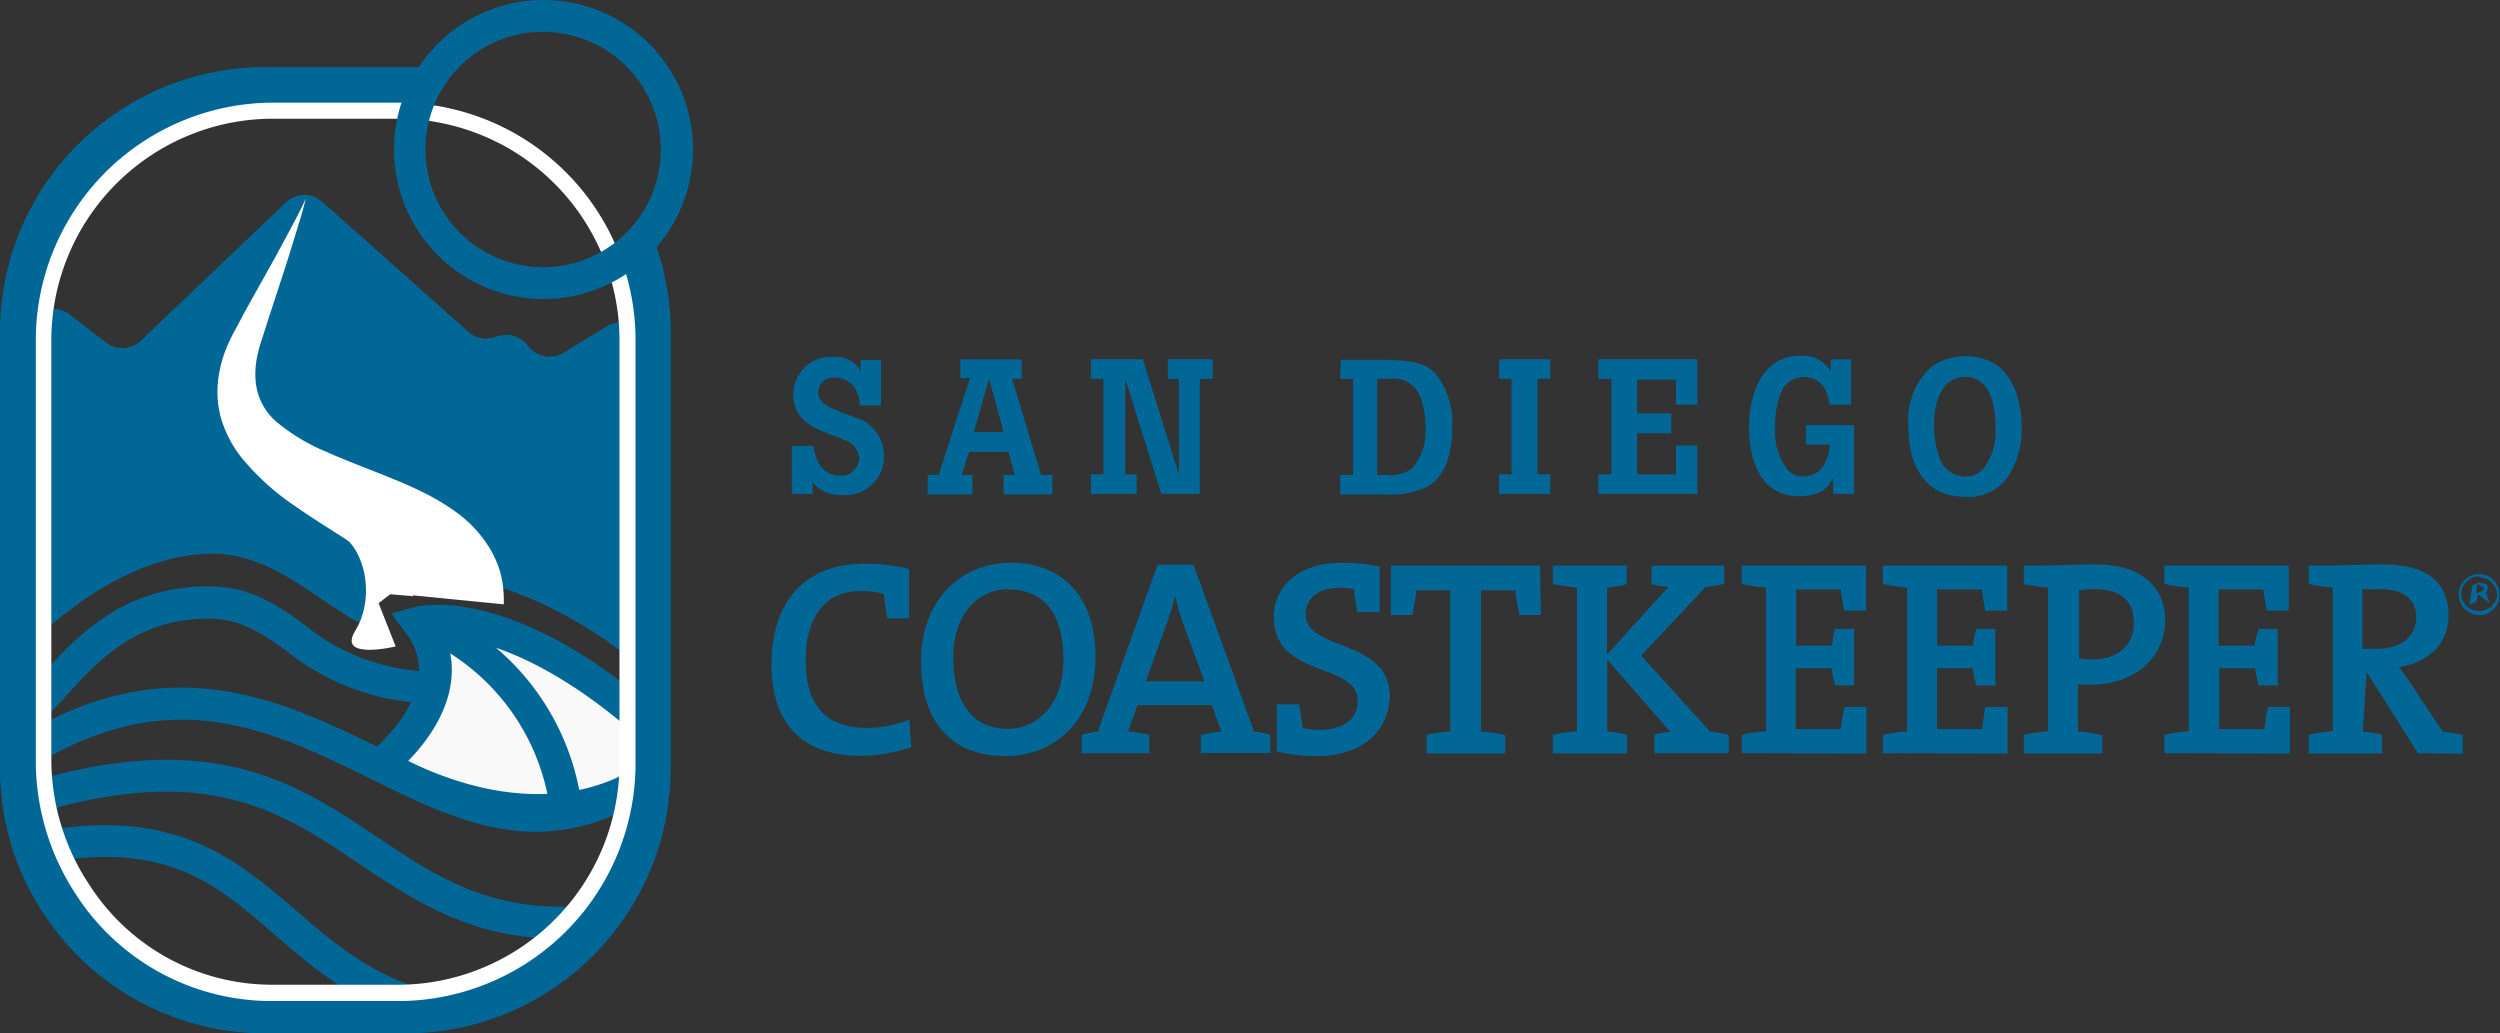 <svg xmlns="http://www.w3.org/2000/svg" viewBox="0 0 194.8 80.52"><rect x="0" y="0" width="194.8" height="80.52" fill="#333333" stroke="none"/><defs><style>.cls-1{fill:#006797}.cls-4{fill:#fff}</style></defs><g id="Layer_2" data-name="Layer 2"><g id="Layer_1-2" data-name="Layer 1"><path class="cls-1" d="M35 80.17c-6.52-1.17-10.32-4.49-13.68-7.41C16.87 68.89 13 65.55 3.7 67.2l-.43-2.44C13.76 62.9 18.43 67 23 70.88c3.27 2.85 6.65 5.78 12.5 6.85z"/><path class="cls-1" d="M43.68 73.15c-7 0-11.43-3-15.71-5.85-6.15-4.15-12-8.06-25.83-3.71l-.74-2.37c15-4.7 21.59-.27 28 4 4.76 3.21 9.26 6.24 17.42 5.23l.31 2.46a27.66 27.66 0 0 1-3.45.24z"/><path class="cls-1" d="M41.81 64.82c-4.55 0-8.83-2.11-13-4.17-7.88-3.87-16-7.88-27.34-.22L.05 58.37c12.51-8.46 21.7-3.94 29.82.05 7 3.47 13.13 6.46 20.42.61L51.84 61a15.67 15.67 0 0 1-10.03 3.82z"/><path class="cls-1" d="M2.45 56.92L.85 55a27 27 0 0 0 2.37-2.4c2.78-3 6.24-6.82 12.83-6.91 3.45-.06 5.6 1.49 7.69 3a16.07 16.07 0 0 0 9.18 3.61l-.17 2.47a18.56 18.56 0 0 1-10.44-4.06c-2-1.42-3.59-2.54-6.23-2.51-5.51.08-8.44 3.28-11 6.1a29.3 29.3 0 0 1-2.63 2.62z"/><path d="M50.61 56.54c-11.2-9.89-18-8-18-8 2.63 3.39 1.24 7.51-2.89 11.06 0 0 9.71 6.26 18.82 2.18 2.07-.97 2.07-5.24 2.07-5.24z" fill="#f9f9f9"/><path class="cls-1" d="M41.83 64.37A26 26 0 0 1 29 60.6l-1.4-.9 1.26-1.08c1.8-1.55 5.67-5.56 2.72-9.36l-1.1-1.46 1.8-.49c.3-.09 7.58-1.92 19.15 8.3l.42.37v.56c0 .52-.08 5.11-2.82 6.33a17.44 17.44 0 0 1-7.2 1.5zm-10-5.07c2.9 1.45 9.8 4.19 16.22 1.31.82-.37 1.23-2.24 1.32-3.52-5.26-4.56-9.42-6.33-12-7a13 13 0 0 0-2.66-.45c1.21 3.02.19 6.46-2.91 9.66z"/><path class="cls-1" d="M42.94 63.78a17.1 17.1 0 0 0-8.81-13.43l1-2.25a19.35 19.35 0 0 1 10.28 15.41z"/><path class="cls-1" d="M2.13 50.35c3.18-3 8.42-7.16 14.38-7.21 5.27 0 9 4.61 12.7 5.92a.58.58 0 0 0 .69-.83 18.3 18.3 0 0 1-1.15-2.51.57.57 0 0 1 .4-.76l1.1-.3c.28-.08 9.11-1.38 19.6 7.23a.58.58 0 0 1-.37 1 .58.58 0 0 1-.58-.58V35.15a.58.58 0 0 0-.58-.58H1.41a.58.58 0 0 0-.58.58v15.07a.58.58 0 0 0 1 .43z"/><path class="cls-1" d="M50.7 43a15.15 15.15 0 0 1-.93-6 66.93 66.93 0 0 1 1.15-10.74l-1.55-.87a2.05 2.05 0 0 0-2.1.05l-.19.11-3.16 1.93a2.09 2.09 0 0 1-2.78-.54 2.12 2.12 0 0 0-2.31-.76l-.36.11a2.07 2.07 0 0 1-2-.46L25.13 15.74a2.08 2.08 0 0 0-2.88.06L11 26.52a2.09 2.09 0 0 1-2.76.15l-2.81-2.16a2.1 2.1 0 0 0-2.85.24l-1.41 1a120.49 120.49 0 0 1 0 17.25z"/><path class="cls-1" d="M3.31 41.15H0V25.86A20.65 20.65 0 0 1 20.63 5.23h12.23l-.2 3.3h-12A17.34 17.34 0 0 0 3.31 25.86z"/><path class="cls-1" d="M31.63 80.52h-11a20.64 20.64 0 0 1-17.09-9.11A20.43 20.43 0 0 1 0 59.89V41.15h3.31v18.74a17.09 17.09 0 0 0 3 9.66 17.31 17.31 0 0 0 14.35 7.66h11A17.34 17.34 0 0 0 49 59.89v-34a17.24 17.24 0 0 0-1-5.66l3.12-1.09a20.36 20.36 0 0 1 1.14 6.75v34a20.65 20.65 0 0 1-20.63 20.63z"/><path d="M61.7 34.76v3.73h1.62v-.92a2.74 2.74 0 0 0 2.37 1 3 3 0 0 0 3.2-3.06 3.14 3.14 0 0 0-2.31-3c-.53-.21-1.09-.4-1.62-.64s-1.21-.58-1.21-1.31a1.17 1.17 0 0 1 1.31-1.13 1.87 1.87 0 0 1 1.42.62 2.65 2.65 0 0 1 .52 1.54h1.65v-3.54h-1.6v.92l-.05-.15a2.12 2.12 0 0 0-2.07-1 2.9 2.9 0 0 0-3.11 2.95c0 1.53.92 2.27 2.22 2.81.58.25 1.16.43 1.74.7a1.6 1.6 0 0 1 1.16 1.41 1.38 1.38 0 0 1-1.5 1.37 1.86 1.86 0 0 1-1.74-1.16 3.59 3.59 0 0 1-.32-1.17zm13.13-5.3h.75L73.14 37h-.86v1.53h3.49V37h-.83l.56-1.79h3.07l.5 1.79h-.87v1.53H82V37h-.88l-2.26-7.5h.75V28h-4.78zm3.37 4.2h-2.32l1.19-4.14zm6.8-4.14h.98v7.44H85v1.53h3.57v-1.53h-.89v-7.44l2.81 8.97h3v-8.97h1.01v-1.53h-3.51v1.53h.87v7.44l-2.81-8.97H85v1.53zm19.43 0h1V37h-1v1.53H108a6.63 6.63 0 0 0 3.29-.64c1.37-.85 1.86-2.54 1.86-4.57a6 6 0 0 0-1.31-4.22c-.93-.94-2.09-1-3.83-1.07h-3.54zm3.83 0A2.21 2.21 0 0 1 110.7 31a7 7 0 0 1 .38 2.31 4.55 4.55 0 0 1-1 3.14 2.79 2.79 0 0 1-2 .56h-.77v-7.49zm8.55-1.53v1.53h.97v7.44h-.97v1.53h3.99v-1.53h-1v-7.44h1v-1.53h-3.99zm7.73 1.53h1.02v7.44h-1.02v1.53h7.72v-3.78h-1.67v2.25h-3.02v-3.2h2.65v-1.55h-2.65v-2.63h3.02v1.95h1.67v-3.54h-7.72v1.53zm18.31 8.97h1.62v-5.37h-3.75v1.53h1.85a3.13 3.13 0 0 1-.72 1.94 1.86 1.86 0 0 1-1.34.53 1.56 1.56 0 0 1-1.19-.49 4.82 4.82 0 0 1-1-3.32 7.29 7.29 0 0 1 .37-2.5 2 2 0 0 1 1.86-1.45 1.89 1.89 0 0 1 1.59.86 3.36 3.36 0 0 1 .41 1.31h1.69V28h-1.59v1c0-.08-.07-.15-.1-.22a2.52 2.52 0 0 0-2.27-1.06c-3.15 0-4 3.3-4 5.56 0 1.85.48 3.74 1.68 4.67a3.47 3.47 0 0 0 2.21.72c2 0 2.45-1 2.66-1.43zm5.85-5.31c0 3.09 1.25 5.53 4.44 5.53a3.72 3.72 0 0 0 3.52-1.89 6.72 6.72 0 0 0 .87-3.52c0-1.19-.25-4.75-3.27-5.42a4.76 4.76 0 0 0-3.73.67 5.58 5.58 0 0 0-1.83 4.63zm6.79.09a4.91 4.91 0 0 1-.93 3.24 2 2 0 0 1-1.45.63 2.15 2.15 0 0 1-2-1.52 7.4 7.4 0 0 1-.41-2.47c0-2.07.72-3.78 2.46-3.78 2.08 0 2.33 2.63 2.33 3.9z" fill-rule="evenodd" fill="#006797"/><path class="cls-1" d="M69.13 48.18c-.13-.71-.19-1.32-.26-1.9a6.66 6.66 0 0 0-1.87-.22c-2.84 0-4.22 2.23-4.22 5.35 0 3.34 1.38 5.31 4.8 5.31a8.65 8.65 0 0 0 3.28-.67l.14 2.17a12.33 12.33 0 0 1-4 .67c-4.59 0-6.89-2.65-6.89-7.09 0-4.63 2.32-7.88 7.33-7.88a15.4 15.4 0 0 1 3.4.41v3.85zm9.23 10.73c-4.45 0-6.59-2.88-6.59-7.37 0-4.85 3.16-7.69 7-7.69s6.59 2.45 6.59 7.34-3.13 7.72-7 7.72zm.21-13c-2.25 0-4.29 1.82-4.29 5.33 0 3.32 1.37 5.55 4.25 5.55 2.17 0 4.33-1.74 4.33-5.38s-1.56-5.48-4.29-5.48zm15 12.76v-1.41a13.71 13.71 0 0 1 1.61-.26l-.76-2.06h-5.78L87.9 57a14.21 14.21 0 0 1 1.65.26v1.43h-5.27v-1.43a8.76 8.76 0 0 1 1.26-.26l4.66-13H93l4.72 13a8.76 8.76 0 0 1 1.26.24v1.43zm-1.35-10a17.08 17.08 0 0 1-.65-2.25c-.19.76-.43 1.54-.71 2.32l-1.58 4.35h4.57zm10.48 10.25a13.29 13.29 0 0 1-3.21-.37v-3.67h1.74c.1.67.22 1.3.26 1.84a6.24 6.24 0 0 0 1.3.15c1.67 0 3-.67 3-2.25 0-3.08-6.53-1.73-6.53-6.5 0-2.51 2-4.27 5.31-4.27a14.85 14.85 0 0 1 2.93.3v3.54h-1.73a14.88 14.88 0 0 1-.27-1.78 5.56 5.56 0 0 0-1-.11c-1.85 0-2.76.85-2.76 2.06 0 2.92 6.55 1.84 6.55 6.41-.07 2.73-2.2 4.64-5.62 4.64zm17.37-11h-1.69c-.13-.75-.26-1.38-.3-1.92h-2.68v11a11.91 11.91 0 0 1 1.89.28v1.43h-6.13v-1.45A11.78 11.78 0 0 1 113 57V46h-2.66c0 .54-.15 1.17-.28 1.92h-1.69v-3.85H120zm8.83 10.77v-1.45a12.34 12.34 0 0 1 1.24-.22l-4.9-5.63V57a9.18 9.18 0 0 1 1.54.26v1.45H121v-1.45a11.78 11.78 0 0 1 1.88-.28v-11.2a11.78 11.78 0 0 1-1.88-.28v-1.43h5.76v1.45a9.18 9.18 0 0 1-1.54.26V51l4.78-5.26a7 7 0 0 1-1.32-.22v-1.45h5.66v1.43c-.46.11-1 .19-1.46.26l-5 5.33 5.37 5.91a11.9 11.9 0 0 1 1.45.26v1.43zm6.82 0v-1.43a11.91 11.91 0 0 1 1.89-.28v-11.2a11.91 11.91 0 0 1-1.89-.28v-1.43h9.68v3.51h-1.71c-.1-.61-.21-1.19-.26-1.65h-3.48v4.38h2.79A7.55 7.55 0 0 1 143 49h1.48v4.41H143a6.79 6.79 0 0 1-.28-1.34h-2.79v4.74h3.5a17.32 17.32 0 0 1 .29-1.73h1.71v3.64zm11 0v-1.43a12.09 12.09 0 0 1 1.88-.26V45.78a12.09 12.09 0 0 1-1.89-.28v-1.43h9.69v3.51h-1.72c-.1-.61-.21-1.19-.25-1.65h-3.49v4.38h2.79A8.56 8.56 0 0 1 154 49h1.48v4.41H154a7.6 7.6 0 0 1-.28-1.34h-2.79v4.74h3.51a14.66 14.66 0 0 1 .28-1.73h1.71v3.64zM163 53.34a10.21 10.21 0 0 1-1.08 0V57a12.09 12.09 0 0 1 1.89.28v1.43h-6.12v-1.45a12.09 12.09 0 0 1 1.89-.28v-11.2a12.09 12.09 0 0 1-1.89-.28v-1.43h1.65c.69 0 2.49-.09 4-.09 3.46 0 5.37 1.69 5.37 4.4s-2.24 4.96-5.71 4.96zm.13-7.43A11.64 11.64 0 0 0 162 46v5.3a7.3 7.3 0 0 0 1 .09c2 0 3.27-1.1 3.27-2.82s-.97-2.66-3.1-2.66zm5.52 12.78v-1.43a11.91 11.91 0 0 1 1.89-.28v-11.2a11.91 11.91 0 0 1-1.89-.28v-1.43h9.69v3.51h-1.72c-.1-.61-.21-1.19-.26-1.65h-3.48v4.38h2.79A8.56 8.56 0 0 1 176 49h1.48v4.41H176a7.6 7.6 0 0 1-.28-1.34h-2.79v4.74h3.51a14.66 14.66 0 0 1 .28-1.73h1.71v3.64zm19.76 0l-4-6.32-.3 4.63a8.41 8.41 0 0 1 1.5.26v1.45h-5.72v-1.45a11.78 11.78 0 0 1 1.88-.28v-11.2a11.78 11.78 0 0 1-1.88-.28v-1.43h1.69c.56 0 2.31-.09 4.09-.09 3 0 5.12 1.06 5.12 4 0 2.21-1.61 3.66-3.86 4a13.83 13.83 0 0 1 .87 1.21l2.53 3.81c.46.06 1 .15 1.56.26v1.47zm-3.11-12.78h-1.23v4.64h1.15c1.91 0 3.05-1 3.05-2.43s-.95-2.21-2.93-2.21zm7.87 2a1.59 1.59 0 1 1 1.59-1.59 1.59 1.59 0 0 1-1.55 1.62zm0-3a1.41 1.41 0 0 0-1.4 1.41 1.41 1.41 0 0 0 2.81 0 1.41 1.41 0 0 0-1.37-1.32zm-.24 2l-.52.22.23-1.53.56-.22c.43.08.54.14.6.23a.46.46 0 0 1-.09.54l.29.85-.89-.67zm0-.7c.54-.1.63-.24.61-.42l-.51-.3z"/><path class="cls-4" d="M31.27 78H21.05a18.13 18.13 0 0 1-15.13-8.3 18.93 18.93 0 0 1-3.13-10.46V26.75A18.53 18.53 0 0 1 21.05 8h10.22a18.52 18.52 0 0 1 18.25 18.75v32.49A18.52 18.52 0 0 1 31.27 78zM4 41.35v17.89A17.67 17.67 0 0 0 7 69a16.91 16.91 0 0 0 14.1 7.73h10.17a17.28 17.28 0 0 0 17-17.5V26.75a17.28 17.28 0 0 0-17-17.5H21.05A17.29 17.29 0 0 0 4 26.75z"/><path class="cls-1" d="M42.32 23.3A11.65 11.65 0 1 1 54 11.65 11.66 11.66 0 0 1 42.32 23.3zm0-20.82a9.17 9.17 0 1 0 9.17 9.17 9.18 9.18 0 0 0-9.17-9.17z"/><path class="cls-4" d="M31.38 46.31c.08-.12.19-.06.18-.28a2.23 2.23 0 0 0-.63-1 19 19 0 0 0-3.49-2.69c-1.39-.91-2.88-1.81-4.38-2.86a19.21 19.21 0 0 1-4.27-3.86 9.25 9.25 0 0 1-1.5-2.81 7.63 7.63 0 0 1-.29-3.2 9.46 9.46 0 0 1 .79-2.83c.19-.43.42-.87.62-1.23l.59-1.12L21.47 20l1.21-2.24c.39-.76.81-1.5 1.14-2.29-.18.84-.45 1.65-.69 2.47l-.76 2.45-1.57 4.82-.39 1.22a9.81 9.81 0 0 0-.32 1.13 6.61 6.61 0 0 0-.17 2.14A4.72 4.72 0 0 0 21.7 33a15.26 15.26 0 0 0 3.81 2.24c1.45.65 3 1.22 4.63 1.88.82.33 1.65.67 2.51 1.09a18.13 18.13 0 0 1 2.66 1.53A9.78 9.78 0 0 1 38 42.47a8 8 0 0 1 1 2.19 8.48 8.48 0 0 1 .25 2.43z"/><path class="cls-4" d="M30.41 43.58l1.8 2.88-1.92-.17-.89-3.91 1.01 1.2z"/><path class="cls-4" d="M27 42c1.59 1.43 2.12 4.82.68 7.15s3.15 1.22 3.15 1.22L29.5 47l1.3-1-1.09-4.51z"/></g></g></svg>